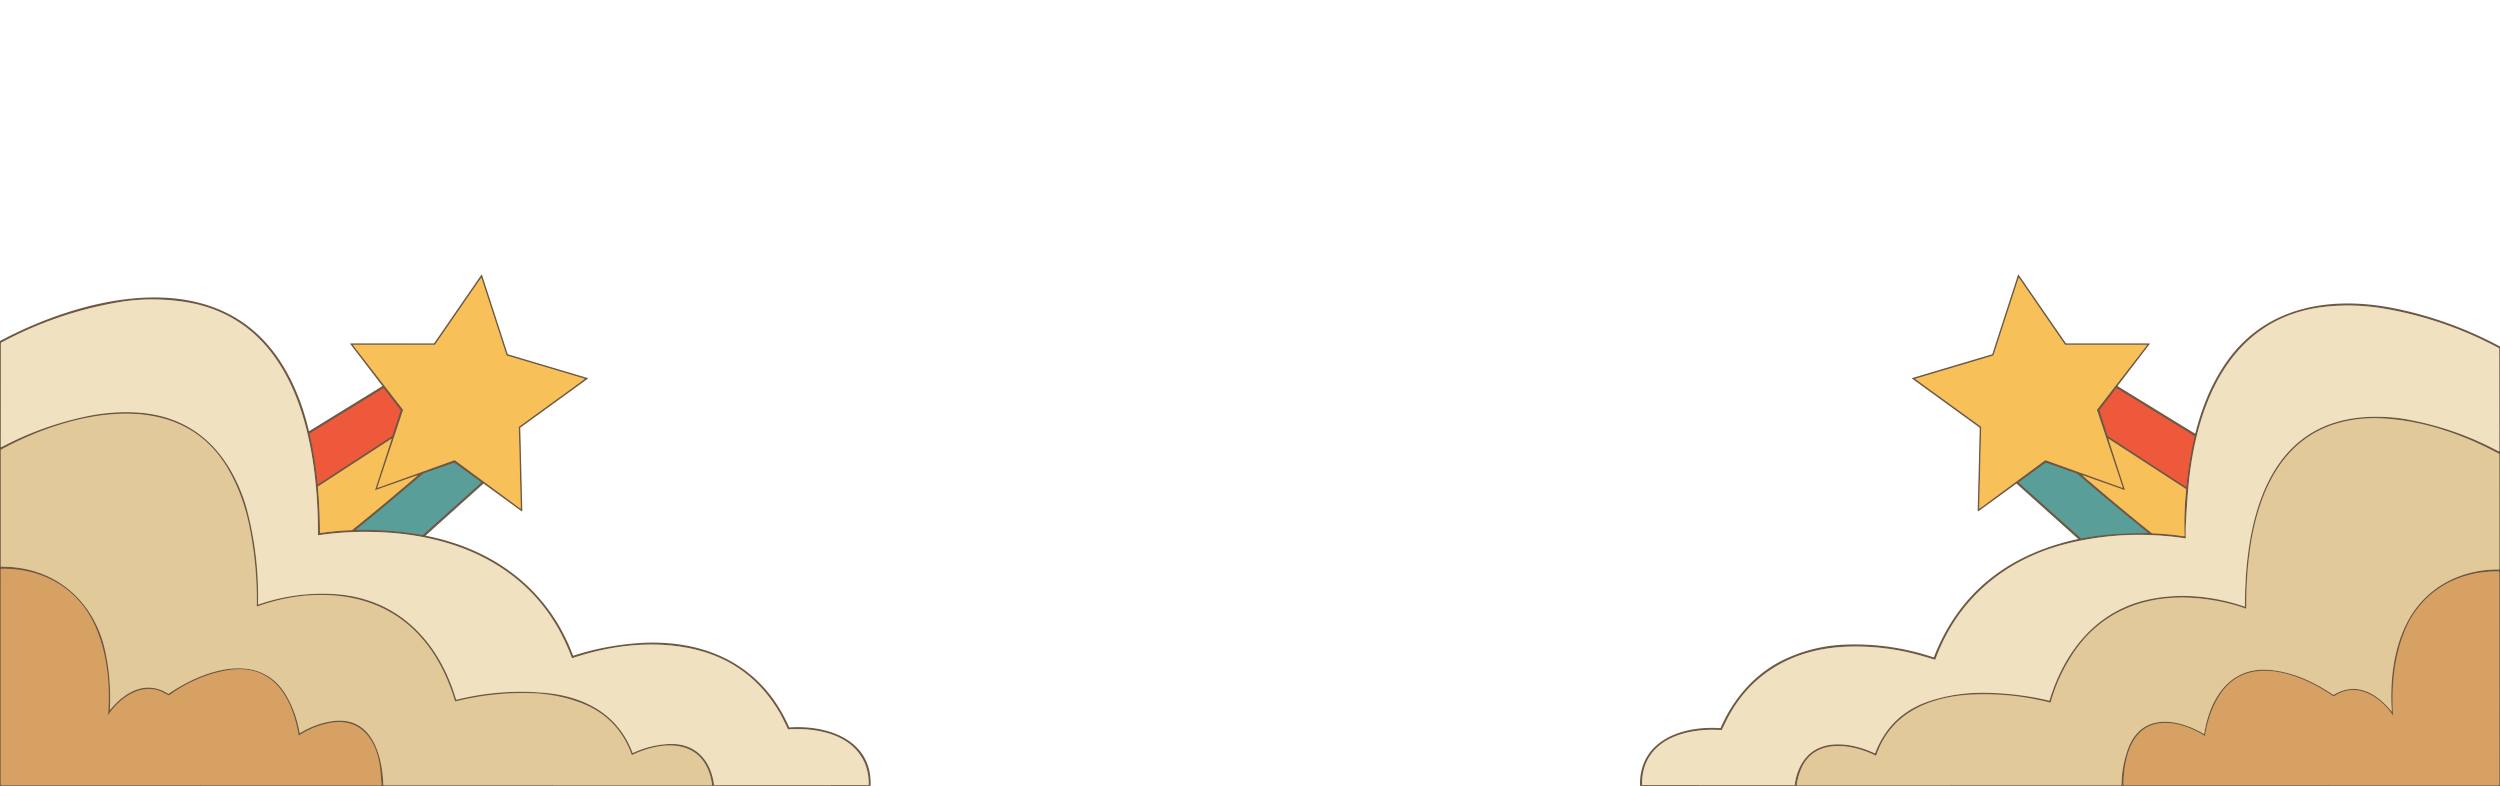 <?xml version="1.0" encoding="UTF-8" standalone="no"?>
<!DOCTYPE svg PUBLIC "-//W3C//DTD SVG 1.1//EN" "http://www.w3.org/Graphics/SVG/1.1/DTD/svg11.dtd">
<svg xmlns="http://www.w3.org/2000/svg" version="1.1" viewBox="0.00 0.00 2580.00 811.00">
<g stroke-width="2.00" fill="none" stroke-linecap="butt">
<path stroke="#b38c4f" vector-effect="non-scaling-stroke" d="
  M 535.37 440.69
  A 0.38 0.38 0.0 0 1 535.53 440.37
  L 603.07 391.40
  A 0.38 0.38 0.0 0 0 602.95 390.73
  L 522.97 366.92
  A 0.38 0.38 0.0 0 1 522.72 366.67
  L 496.94 287.18
  A 0.38 0.38 0.0 0 0 496.26 287.08
  L 449.01 355.69
  A 0.38 0.38 0.0 0 1 448.70 355.85
  L 364.77 355.81
  A 0.38 0.38 0.0 0 0 364.47 356.42
  L 415.90 422.77
  A 0.38 0.38 0.0 0 1 415.96 423.12
  L 389.50 502.85
  A 0.38 0.38 0.0 0 0 389.99 503.33
  L 469.04 474.88
  A 0.38 0.38 0.0 0 1 469.39 474.93
  L 536.84 524.73
  A 0.38 0.38 0.0 0 0 537.44 524.41
  L 535.37 440.69"
/>
<path stroke="#af9d83" vector-effect="non-scaling-stroke" d="
  M 328.12 551.84
  C 328.31 455.34 305.35 326.70 186.83 311.03
  Q 153.51 306.63 122.48 311.92
  Q 58.48 322.84 1.49 353.51
  A 1.14 1.13 76.0 0 0 0.90 354.51
  L 0.86 460.77
  A 0.60 0.59 -14.2 0 0 1.74 461.29
  Q 42.34 439.77 87.51 430.03
  Q 116.66 423.74 143.75 425.82
  C 189.12 429.29 222.14 453.27 242.21 493.07
  Q 250.87 510.26 255.08 526.49
  Q 267.44 574.11 266.33 623.30
  A 0.44 0.44 0.0 0 0 266.91 623.72
  Q 304.48 610.81 344.06 612.99
  C 409.55 616.59 452.61 660.84 470.64 721.65
  Q 470.79 722.13 471.28 722.01
  Q 516.14 710.88 562.22 714.99
  C 602.78 718.60 637.78 736.77 652.74 776.69
  Q 652.92 777.17 653.38 776.95
  Q 671.02 768.67 690.49 767.79
  C 717.59 766.56 733.57 784.48 736.88 809.68
  A 0.69 0.68 -3.8 0 0 737.56 810.27
  L 895.95 810.21
  A 0.53 0.53 0.0 0 0 896.48 809.69
  Q 896.75 788.13 883.12 773.35
  C 866.54 755.37 836.73 751.10 813.72 752.72
  Q 813.19 752.76 812.97 752.28
  Q 807.47 740.45 804.45 735.30
  Q 772.39 680.62 709.72 668.63
  C 670.50 661.13 628.24 666.47 590.73 679.25
  A 0.52 0.51 69.8 0 1 590.08 678.94
  Q 563.75 607.69 497.03 574.29
  C 466.80 559.16 431.88 551.48 397.75 549.52
  Q 361.77 547.45 328.72 552.36
  Q 328.12 552.45 328.12 551.84"
/>
<path stroke="#ae5840" vector-effect="non-scaling-stroke" d="
  M 395.41 400.78
  L 319.82 447.19
  Q 319.48 447.40 319.56 447.79
  Q 325.32 473.31 327.74 499.35
  Q 327.81 500.05 328.40 499.66
  L 404.30 450.20
  Q 404.81 449.87 405.00 449.28
  L 413.27 424.00
  A 1.16 1.15 -54.6 0 0 413.09 422.92
  L 396.18 400.92
  Q 395.86 400.50 395.41 400.78"
/>
<path stroke="#a89170" vector-effect="non-scaling-stroke" d="
  M 264.94 625.41
  Q 265.64 583.73 257.34 543.08
  C 253.05 522.09 245.91 501.99 235.15 483.62
  C 184.54 397.17 71.22 425.75 1.55 463.81
  A 1.37 1.37 0.0 0 0 0.84 465.01
  L 0.84 584.05
  A 0.79 0.78 0.0 0 0 1.63 584.83
  C 55.57 584.45 96.47 618.86 108.31 670.51
  Q 114.99 699.61 113.43 731.84
  A 0.35 0.35 0.0 0 0 114.05 732.08
  C 128.98 713.90 150.85 701.51 173.35 715.79
  Q 173.79 716.07 174.22 715.77
  C 209.74 691.43 269.90 669.83 297.04 720.50
  Q 306.11 737.44 309.13 756.02
  A 0.44 0.44 0.0 0 0 309.79 756.33
  Q 326.06 746.66 342.73 744.24
  C 383.32 738.34 394.43 778.28 395.61 809.49
  A 0.88 0.87 -1.0 0 0 396.49 810.33
  L 734.38 810.39
  A 0.60 0.48 85.0 0 0 734.84 809.71
  C 728.07 762.96 686.32 762.91 652.49 779.10
  A 0.47 0.47 0.0 0 1 651.85 778.83
  Q 637.55 739.11 597.65 724.70
  Q 573.18 715.87 546.49 715.32
  Q 507.40 714.51 470.19 723.88
  Q 469.68 724.01 469.53 723.50
  C 450.40 659.44 407.10 616.65 337.61 614.15
  Q 301.86 612.87 265.57 625.86
  Q 264.93 626.09 264.94 625.41"
/>
<path stroke="#b38c4f" vector-effect="non-scaling-stroke" d="
  M 387.12 505.29
  L 404.02 453.38
  A 0.28 0.28 0.0 0 0 403.60 453.06
  L 328.46 501.92
  Q 328.02 502.21 328.07 502.73
  Q 330.07 526.10 330.23 549.56
  Q 330.23 550.14 330.80 550.05
  Q 346.56 547.72 362.48 547.10
  A 2.26 2.23 -65.4 0 0 363.80 546.60
  Q 397.69 519.30 430.63 490.85
  A 0.15 0.15 0.0 0 0 430.49 490.60
  L 387.56 505.73
  A 0.35 0.35 0.0 0 1 387.12 505.29"
/>
<path stroke="#647b6f" vector-effect="non-scaling-stroke" d="
  M 439.17 487.86
  C 437.94 488.29 436.75 488.74 435.72 489.63
  Q 402.04 518.58 367.62 546.49
  A 0.19 0.18 25.2 0 0 367.74 546.82
  Q 401.95 546.13 435.64 551.99
  A 1.37 1.36 28.8 0 0 436.78 551.66
  L 496.23 498.36
  A 0.59 0.59 0.0 0 0 496.18 497.44
  L 469.30 477.89
  A 1.20 1.19 52.9 0 0 468.18 477.73
  Q 453.87 482.74 439.17 487.86"
/>
<path stroke="#a27d54" vector-effect="non-scaling-stroke" d="
  M 111.50 737.55
  C 113.81 706.42 110.79 673.57 97.62 644.88
  C 79.94 606.41 43.07 586.22 1.45 587.05
  A 0.68 0.67 89.6 0 0 0.79 587.73
  L 0.76 809.30
  A 1.05 1.04 0.3 0 0 1.80 810.34
  L 392.90 810.38
  A 0.76 0.75 -2.1 0 0 393.66 809.57
  Q 393.12 801.81 392.35 793.99
  C 389.58 765.70 373.48 740.13 340.95 746.06
  Q 323.53 749.24 308.70 758.97
  A 0.41 0.40 69.0 0 1 308.08 758.69
  C 305.67 743.66 300.49 726.93 291.96 714.61
  Q 271.19 684.59 231.72 692.26
  Q 201.50 698.14 174.55 717.56
  A 0.79 0.79 0.0 0 1 173.72 717.61
  Q 171.53 716.39 169.37 715.18
  C 147.75 703.03 123.66 719.61 111.93 737.69
  A 0.23 0.23 0.0 0 1 111.50 737.55"
/>
<path stroke="#b38c4f" vector-effect="non-scaling-stroke" d="
  M 2083.68 286.97
  A 0.32 0.32 0.0 0 0 2083.11 287.06
  L 2057.27 366.71
  A 0.32 0.32 0.0 0 1 2057.06 366.92
  L 1976.95 390.76
  A 0.32 0.32 0.0 0 0 1976.86 391.32
  L 2044.47 440.36
  A 0.32 0.32 0.0 0 1 2044.61 440.63
  L 2042.55 524.54
  A 0.32 0.32 0.0 0 0 2043.06 524.80
  L 2110.63 474.91
  A 0.32 0.32 0.0 0 1 2110.93 474.87
  L 2190.15 503.37
  A 0.32 0.32 0.0 0 0 2190.56 502.97
  L 2164.02 423.09
  A 0.32 0.32 0.0 0 1 2164.07 422.80
  L 2215.61 356.34
  A 0.32 0.32 0.0 0 0 2215.36 355.82
  L 2131.28 355.82
  A 0.32 0.32 0.0 0 1 2131.01 355.68
  L 2083.68 286.97"
/>
<path stroke="#af9d83" vector-effect="non-scaling-stroke" d="
  M 2255.25 555.62
  Q 2195.70 546.56 2137.45 560.03
  C 2071.76 575.22 2020.78 616.30 1997.36 680.48
  Q 1997.17 681.02 1996.62 680.84
  Q 1988.71 678.34 1980.74 676.14
  Q 1943.57 665.88 1905.00 667.44
  C 1850.08 669.67 1804.29 695.62 1780.25 746.52
  Q 1779.47 748.18 1777.02 753.04
  A 0.79 0.78 -74.1 0 1 1776.26 753.47
  C 1756.44 752.02 1732.00 755.28 1715.75 766.79
  Q 1694.37 781.92 1694.64 809.77
  Q 1694.65 810.20 1695.08 810.20
  L 1851.21 810.26
  A 1.08 1.07 3.3 0 0 1852.28 809.31
  C 1853.61 798.14 1858.39 786.77 1866.42 779.04
  C 1884.06 762.04 1914.19 767.70 1934.49 777.28
  Q 1935.00 777.52 1935.20 776.99
  Q 1950.77 736.48 1992.33 723.11
  Q 2019.93 714.23 2050.63 714.92
  Q 2084.21 715.67 2114.52 722.97
  Q 2114.98 723.08 2115.12 722.63
  C 2130.65 671.43 2164.18 629.68 2218.53 618.39
  C 2251.01 611.64 2284.84 615.24 2316.12 625.85
  Q 2316.72 626.05 2316.72 625.42
  C 2316.77 538.30 2338.80 431.98 2448.72 430.08
  Q 2467.41 429.76 2484.23 432.81
  Q 2533.95 441.86 2578.24 465.60
  A 0.70 0.70 0.0 0 0 2579.27 464.99
  L 2579.17 360.06
  Q 2579.17 359.47 2578.65 359.18
  Q 2523.44 329.56 2461.70 318.71
  Q 2431.99 313.49 2402.03 316.33
  C 2300.36 325.97 2265.30 418.82 2258.11 506.51
  Q 2256.67 523.98 2255.83 541.51
  Q 2255.50 548.31 2255.79 555.14
  Q 2255.82 555.71 2255.25 555.62"
/>
<path stroke="#ae5840" vector-effect="non-scaling-stroke" d="
  M 2256.36 502.16
  C 2258.13 484.94 2260.75 467.64 2264.74 450.76
  A 0.98 0.97 22.5 0 0 2264.30 449.71
  L 2184.49 400.71
  Q 2184.13 400.50 2183.87 400.83
  L 2166.96 422.96
  Q 2166.61 423.42 2166.79 423.97
  L 2175.04 449.40
  A 1.50 1.49 8.0 0 0 2175.64 450.19
  L 2255.84 502.40
  A 0.34 0.33 19.9 0 0 2256.36 502.16"
/>
<path stroke="#a89170" vector-effect="non-scaling-stroke" d="
  M 2317.79 628.17
  Q 2294.57 619.81 2267.99 617.42
  C 2216.32 612.78 2169.42 629.62 2139.89 673.64
  Q 2124.11 697.17 2116.35 724.66
  A 0.58 0.58 0.0 0 1 2115.65 725.07
  Q 2076.77 715.14 2036.51 716.75
  C 1993.02 718.50 1951.33 734.86 1936.35 779.47
  Q 1936.16 780.02 1935.63 779.76
  C 1913.27 768.71 1878.93 762.36 1862.71 786.24
  C 1858.24 792.83 1855.58 801.48 1854.21 809.52
  A 0.74 0.74 0.0 0 0 1854.94 810.38
  L 2188.22 810.34
  A 1.16 1.16 0.0 0 0 2189.38 809.20
  Q 2189.69 791.32 2195.62 774.13
  C 2208.94 735.55 2246.15 740.77 2274.23 757.28
  Q 2274.67 757.54 2274.75 757.04
  C 2280.28 722.26 2299.84 688.76 2340.27 691.22
  C 2364.47 692.70 2387.90 703.48 2407.73 716.90
  Q 2408.16 717.19 2408.60 716.92
  C 2431.61 702.90 2453.04 715.53 2467.83 733.89
  Q 2468.28 734.45 2468.24 733.73
  C 2466.20 702.16 2470.21 667.25 2485.81 639.30
  C 2504.75 605.35 2540.16 587.42 2578.59 587.67
  A 0.68 0.67 -0.0 0 0 2579.27 587.00
  L 2579.22 469.10
  Q 2579.22 468.50 2578.69 468.21
  C 2541.54 448.07 2499.23 433.55 2456.76 431.75
  Q 2437.18 430.92 2419.00 435.08
  C 2332.52 454.87 2317.74 555.36 2318.22 627.86
  Q 2318.23 628.33 2317.79 628.17"
/>
<path stroke="#b38c4f" vector-effect="non-scaling-stroke" d="
  M 2192.89 505.30
  A 0.35 0.35 0.0 0 1 2192.44 505.73
  L 2149.51 490.60
  A 0.15 0.15 0.0 0 0 2149.36 490.86
  Q 2184.00 520.71 2219.62 549.37
  Q 2220.83 550.34 2221.49 550.37
  Q 2237.83 550.99 2253.74 553.40
  A 0.65 0.64 -86.7 0 0 2254.47 552.74
  Q 2253.64 529.00 2256.14 505.36
  A 0.76 0.75 19.8 0 0 2255.81 504.67
  L 2176.26 452.98
  A 0.22 0.22 0.0 0 0 2175.93 453.24
  L 2192.89 505.30"
/>
<path stroke="#647b6f" vector-effect="non-scaling-stroke" d="
  M 2215.98 549.40
  C 2191.82 529.69 2167.87 509.96 2144.27 489.59
  A 6.34 6.29 74.8 0 0 2142.28 488.44
  L 2111.73 477.69
  A 1.04 1.03 -53.2 0 0 2110.78 477.83
  L 2083.80 497.45
  Q 2083.19 497.89 2083.75 498.39
  L 2147.26 555.24
  Q 2147.74 555.66 2148.36 555.54
  C 2172.20 551.02 2193.15 550.24 2215.74 550.09
  A 0.39 0.39 0.0 0 0 2215.98 549.40"
/>
<path stroke="#a27d54" vector-effect="non-scaling-stroke" d="
  M 2275.17 759.44
  C 2257.97 748.31 2230.69 739.61 2212.47 752.57
  C 2195.68 764.52 2191.71 790.73 2191.39 809.40
  Q 2191.38 810.35 2192.32 810.35
  L 2578.33 810.37
  A 0.95 0.94 -90.0 0 0 2579.27 809.42
  L 2579.23 590.54
  A 0.81 0.81 0.0 0 0 2578.44 589.73
  C 2535.10 589.04 2497.11 611.59 2481.08 652.53
  C 2470.65 679.15 2468.21 706.86 2469.50 735.25
  Q 2469.56 736.69 2469.81 738.19
  Q 2469.95 739.05 2469.47 738.32
  C 2458.06 721.10 2435.67 705.11 2414.34 715.35
  Q 2412.67 716.15 2408.69 718.51
  Q 2408.24 718.78 2407.80 718.48
  C 2380.04 699.04 2331.19 678.20 2301.00 705.19
  C 2286.58 718.09 2278.49 740.28 2275.58 759.26
  Q 2275.52 759.67 2275.17 759.44"
/>
</g>
<path fill="#6d5845" d="
  M 898.44 811.00
  L 0.00 811.00
  L 0.00 351.88
  C 77.57 310.48 201.08 276.19 272.18 351.31
  C 295.89 376.37 310.88 410.75 318.67 444.36
  A 0.52 0.52 0.0 0 0 319.45 444.69
  L 394.27 398.71
  A 0.51 0.50 55.4 0 0 394.40 397.98
  L 361.49 354.99
  Q 361.08 354.46 361.75 354.46
  L 447.29 354.46
  Q 447.89 354.46 448.23 353.96
  L 496.69 283.68
  Q 497.18 282.96 497.45 283.79
  L 523.72 364.81
  Q 523.98 365.59 524.76 365.82
  L 606.47 390.13
  A 0.40 0.40 0.0 0 1 606.59 390.84
  L 537.35 441.04
  A 1.06 1.04 -19.0 0 0 536.91 441.93
  L 539.02 526.75
  Q 539.05 528.17 537.90 527.33
  L 499.44 499.32
  Q 499.01 499.00 498.61 499.36
  L 439.69 552.27
  Q 439.08 552.81 439.88 552.97
  C 509.89 566.82 565.80 608.27 591.26 676.26
  A 0.54 0.54 0.0 0 0 591.93 676.58
  Q 619.38 667.62 650.48 664.41
  C 721.57 657.07 784.27 682.28 814.27 750.26
  A 0.74 0.73 75.9 0 0 815.00 750.70
  C 853.70 748.08 900.21 763.30 898.44 811.00
  Z
  M 535.37 440.69
  A 0.38 0.38 0.0 0 1 535.53 440.37
  L 603.07 391.40
  A 0.38 0.38 0.0 0 0 602.95 390.73
  L 522.97 366.92
  A 0.38 0.38 0.0 0 1 522.72 366.67
  L 496.94 287.18
  A 0.38 0.38 0.0 0 0 496.26 287.08
  L 449.01 355.69
  A 0.38 0.38 0.0 0 1 448.70 355.85
  L 364.77 355.81
  A 0.38 0.38 0.0 0 0 364.47 356.42
  L 415.90 422.77
  A 0.38 0.38 0.0 0 1 415.96 423.12
  L 389.50 502.85
  A 0.38 0.38 0.0 0 0 389.99 503.33
  L 469.04 474.88
  A 0.38 0.38 0.0 0 1 469.39 474.93
  L 536.84 524.73
  A 0.38 0.38 0.0 0 0 537.44 524.41
  L 535.37 440.69
  Z
  M 328.12 551.84
  C 328.31 455.34 305.35 326.70 186.83 311.03
  Q 153.51 306.63 122.48 311.92
  Q 58.48 322.84 1.49 353.51
  A 1.14 1.13 76.0 0 0 0.90 354.51
  L 0.86 460.77
  A 0.60 0.59 -14.2 0 0 1.74 461.29
  Q 42.34 439.77 87.51 430.03
  Q 116.66 423.74 143.75 425.82
  C 189.12 429.29 222.14 453.27 242.21 493.07
  Q 250.87 510.26 255.08 526.49
  Q 267.44 574.11 266.33 623.30
  A 0.44 0.44 0.0 0 0 266.91 623.72
  Q 304.48 610.81 344.06 612.99
  C 409.55 616.59 452.61 660.84 470.64 721.65
  Q 470.79 722.13 471.28 722.01
  Q 516.14 710.88 562.22 714.99
  C 602.78 718.60 637.78 736.77 652.74 776.69
  Q 652.92 777.17 653.38 776.95
  Q 671.02 768.67 690.49 767.79
  C 717.59 766.56 733.57 784.48 736.88 809.68
  A 0.69 0.68 -3.8 0 0 737.56 810.27
  L 895.95 810.21
  A 0.53 0.53 0.0 0 0 896.48 809.69
  Q 896.75 788.13 883.12 773.35
  C 866.54 755.37 836.73 751.10 813.72 752.72
  Q 813.19 752.76 812.97 752.28
  Q 807.47 740.45 804.45 735.30
  Q 772.39 680.62 709.72 668.63
  C 670.50 661.13 628.24 666.47 590.73 679.25
  A 0.52 0.51 69.8 0 1 590.08 678.94
  Q 563.75 607.69 497.03 574.29
  C 466.80 559.16 431.88 551.48 397.75 549.52
  Q 361.77 547.45 328.72 552.36
  Q 328.12 552.45 328.12 551.84
  Z
  M 395.41 400.78
  L 319.82 447.19
  Q 319.48 447.40 319.56 447.79
  Q 325.32 473.31 327.74 499.35
  Q 327.81 500.05 328.40 499.66
  L 404.30 450.20
  Q 404.81 449.87 405.00 449.28
  L 413.27 424.00
  A 1.16 1.15 -54.6 0 0 413.09 422.92
  L 396.18 400.92
  Q 395.86 400.50 395.41 400.78
  Z
  M 264.94 625.41
  Q 265.64 583.73 257.34 543.08
  C 253.05 522.09 245.91 501.99 235.15 483.62
  C 184.54 397.17 71.22 425.75 1.55 463.81
  A 1.37 1.37 0.0 0 0 0.84 465.01
  L 0.84 584.05
  A 0.79 0.78 0.0 0 0 1.63 584.83
  C 55.57 584.45 96.47 618.86 108.31 670.51
  Q 114.99 699.61 113.43 731.84
  A 0.35 0.35 0.0 0 0 114.05 732.08
  C 128.98 713.90 150.85 701.51 173.35 715.79
  Q 173.79 716.07 174.22 715.77
  C 209.74 691.43 269.90 669.83 297.04 720.50
  Q 306.11 737.44 309.13 756.02
  A 0.44 0.44 0.0 0 0 309.79 756.33
  Q 326.06 746.66 342.73 744.24
  C 383.32 738.34 394.43 778.28 395.61 809.49
  A 0.88 0.87 -1.0 0 0 396.49 810.33
  L 734.38 810.39
  A 0.60 0.48 85.0 0 0 734.84 809.71
  C 728.07 762.96 686.32 762.91 652.49 779.10
  A 0.47 0.47 0.0 0 1 651.85 778.83
  Q 637.55 739.11 597.65 724.70
  Q 573.18 715.87 546.49 715.32
  Q 507.40 714.51 470.19 723.88
  Q 469.68 724.01 469.53 723.50
  C 450.40 659.44 407.10 616.65 337.61 614.15
  Q 301.86 612.87 265.57 625.86
  Q 264.93 626.09 264.94 625.41
  Z
  M 387.12 505.29
  L 404.02 453.38
  A 0.28 0.28 0.0 0 0 403.60 453.06
  L 328.46 501.92
  Q 328.02 502.21 328.07 502.73
  Q 330.07 526.10 330.23 549.56
  Q 330.23 550.14 330.80 550.05
  Q 346.56 547.72 362.48 547.10
  A 2.26 2.23 -65.4 0 0 363.80 546.60
  Q 397.69 519.30 430.63 490.85
  A 0.15 0.15 0.0 0 0 430.49 490.60
  L 387.56 505.73
  A 0.35 0.35 0.0 0 1 387.12 505.29
  Z
  M 439.17 487.86
  C 437.94 488.29 436.75 488.74 435.72 489.63
  Q 402.04 518.58 367.62 546.49
  A 0.19 0.18 25.2 0 0 367.74 546.82
  Q 401.95 546.13 435.64 551.99
  A 1.37 1.36 28.8 0 0 436.78 551.66
  L 496.23 498.36
  A 0.59 0.59 0.0 0 0 496.18 497.44
  L 469.30 477.89
  A 1.20 1.19 52.9 0 0 468.18 477.73
  Q 453.87 482.74 439.17 487.86
  Z
  M 111.50 737.55
  C 113.81 706.42 110.79 673.57 97.62 644.88
  C 79.94 606.41 43.07 586.22 1.45 587.05
  A 0.68 0.67 89.6 0 0 0.79 587.73
  L 0.76 809.30
  A 1.05 1.04 0.3 0 0 1.80 810.34
  L 392.90 810.38
  A 0.76 0.75 -2.1 0 0 393.66 809.57
  Q 393.12 801.81 392.35 793.99
  C 389.58 765.70 373.48 740.13 340.95 746.06
  Q 323.53 749.24 308.70 758.97
  A 0.41 0.40 69.0 0 1 308.08 758.69
  C 305.67 743.66 300.49 726.93 291.96 714.61
  Q 271.19 684.59 231.72 692.26
  Q 201.50 698.14 174.55 717.56
  A 0.79 0.79 0.0 0 1 173.72 717.61
  Q 171.53 716.39 169.37 715.18
  C 147.75 703.03 123.66 719.61 111.93 737.69
  A 0.23 0.23 0.0 0 1 111.50 737.55
  Z"
/>
<path fill="#6d5845" d="
  M 2580.00 357.61
  L 2580.00 811.00
  L 1692.49 811.00
  C 1691.28 763.88 1736.50 748.78 1775.05 751.45
  Q 1775.56 751.48 1775.77 751.01
  C 1788.95 720.90 1810.85 695.32 1840.72 680.92
  Q 1870.80 666.41 1904.76 665.22
  Q 1951.17 663.60 1995.17 678.30
  Q 1995.67 678.47 1995.86 677.98
  C 2022.59 609.66 2074.47 571.61 2144.33 556.30
  Q 2144.75 556.21 2144.43 555.92
  L 2081.30 499.31
  Q 2080.97 499.01 2080.62 499.28
  L 2042.10 527.33
  Q 2040.94 528.17 2040.98 526.75
  L 2043.10 441.95
  Q 2043.11 441.38 2042.65 441.05
  L 1973.58 390.97
  A 0.51 0.51 0.0 0 1 1973.73 390.07
  L 2055.47 365.74
  Q 2056.03 365.58 2056.21 365.02
  L 2082.62 283.58
  Q 2082.82 282.96 2083.19 283.50
  L 2131.64 353.77
  Q 2132.11 354.46 2132.94 354.46
  L 2218.24 354.46
  Q 2218.92 354.46 2218.51 354.99
  L 2185.70 397.84
  Q 2185.24 398.45 2185.89 398.84
  L 2264.90 447.32
  Q 2265.47 447.67 2265.64 447.02
  C 2272.50 420.10 2282.43 395.09 2298.66 372.37
  C 2340.24 314.21 2408.88 304.95 2474.57 318.93
  Q 2530.06 330.74 2580.00 357.61
  Z
  M 2083.68 286.97
  A 0.32 0.32 0.0 0 0 2083.11 287.06
  L 2057.27 366.71
  A 0.32 0.32 0.0 0 1 2057.06 366.92
  L 1976.95 390.76
  A 0.32 0.32 0.0 0 0 1976.86 391.32
  L 2044.47 440.36
  A 0.32 0.32 0.0 0 1 2044.61 440.63
  L 2042.55 524.54
  A 0.32 0.32 0.0 0 0 2043.06 524.80
  L 2110.63 474.91
  A 0.32 0.32 0.0 0 1 2110.93 474.87
  L 2190.15 503.37
  A 0.32 0.32 0.0 0 0 2190.56 502.97
  L 2164.02 423.09
  A 0.32 0.32 0.0 0 1 2164.07 422.80
  L 2215.61 356.34
  A 0.32 0.32 0.0 0 0 2215.36 355.82
  L 2131.28 355.82
  A 0.32 0.32 0.0 0 1 2131.01 355.68
  L 2083.68 286.97
  Z
  M 2255.25 555.62
  Q 2195.70 546.56 2137.45 560.03
  C 2071.76 575.22 2020.78 616.30 1997.36 680.48
  Q 1997.17 681.02 1996.62 680.84
  Q 1988.71 678.34 1980.74 676.14
  Q 1943.57 665.88 1905.00 667.44
  C 1850.08 669.67 1804.29 695.62 1780.25 746.52
  Q 1779.47 748.18 1777.02 753.04
  A 0.79 0.78 -74.1 0 1 1776.26 753.47
  C 1756.44 752.02 1732.00 755.28 1715.75 766.79
  Q 1694.37 781.92 1694.64 809.77
  Q 1694.65 810.20 1695.08 810.20
  L 1851.21 810.26
  A 1.08 1.07 3.3 0 0 1852.28 809.31
  C 1853.61 798.14 1858.39 786.77 1866.42 779.04
  C 1884.06 762.04 1914.19 767.70 1934.49 777.28
  Q 1935.00 777.52 1935.20 776.99
  Q 1950.77 736.48 1992.33 723.11
  Q 2019.93 714.23 2050.63 714.92
  Q 2084.21 715.67 2114.52 722.97
  Q 2114.98 723.08 2115.12 722.63
  C 2130.65 671.43 2164.18 629.68 2218.53 618.39
  C 2251.01 611.64 2284.84 615.24 2316.12 625.85
  Q 2316.72 626.05 2316.72 625.42
  C 2316.77 538.30 2338.80 431.98 2448.72 430.08
  Q 2467.41 429.76 2484.23 432.81
  Q 2533.95 441.86 2578.24 465.60
  A 0.70 0.70 0.0 0 0 2579.27 464.99
  L 2579.17 360.06
  Q 2579.17 359.47 2578.65 359.18
  Q 2523.44 329.56 2461.70 318.71
  Q 2431.99 313.49 2402.03 316.33
  C 2300.36 325.97 2265.30 418.82 2258.11 506.51
  Q 2256.67 523.98 2255.83 541.51
  Q 2255.50 548.31 2255.79 555.14
  Q 2255.82 555.71 2255.25 555.62
  Z
  M 2256.36 502.16
  C 2258.13 484.94 2260.75 467.64 2264.74 450.76
  A 0.98 0.97 22.5 0 0 2264.30 449.71
  L 2184.49 400.71
  Q 2184.13 400.50 2183.87 400.83
  L 2166.96 422.96
  Q 2166.61 423.42 2166.79 423.97
  L 2175.04 449.40
  A 1.50 1.49 8.0 0 0 2175.64 450.19
  L 2255.84 502.40
  A 0.34 0.33 19.9 0 0 2256.36 502.16
  Z
  M 2317.79 628.17
  Q 2294.57 619.81 2267.99 617.42
  C 2216.32 612.78 2169.42 629.62 2139.89 673.64
  Q 2124.11 697.17 2116.35 724.66
  A 0.58 0.58 0.0 0 1 2115.65 725.07
  Q 2076.77 715.14 2036.51 716.75
  C 1993.02 718.50 1951.33 734.86 1936.35 779.47
  Q 1936.16 780.02 1935.63 779.76
  C 1913.27 768.71 1878.93 762.36 1862.71 786.24
  C 1858.24 792.83 1855.58 801.48 1854.21 809.52
  A 0.74 0.74 0.0 0 0 1854.94 810.38
  L 2188.22 810.34
  A 1.16 1.16 0.0 0 0 2189.38 809.20
  Q 2189.69 791.32 2195.62 774.13
  C 2208.94 735.55 2246.15 740.77 2274.23 757.28
  Q 2274.67 757.54 2274.75 757.04
  C 2280.28 722.26 2299.84 688.76 2340.27 691.22
  C 2364.47 692.70 2387.90 703.48 2407.73 716.90
  Q 2408.16 717.19 2408.60 716.92
  C 2431.61 702.90 2453.04 715.53 2467.83 733.89
  Q 2468.28 734.45 2468.24 733.73
  C 2466.20 702.16 2470.21 667.25 2485.81 639.30
  C 2504.75 605.35 2540.16 587.42 2578.59 587.67
  A 0.68 0.67 -0.0 0 0 2579.27 587.00
  L 2579.22 469.10
  Q 2579.22 468.50 2578.69 468.21
  C 2541.54 448.07 2499.23 433.55 2456.76 431.75
  Q 2437.18 430.92 2419.00 435.08
  C 2332.52 454.87 2317.74 555.36 2318.22 627.86
  Q 2318.23 628.33 2317.79 628.17
  Z
  M 2192.89 505.30
  A 0.35 0.35 0.0 0 1 2192.44 505.73
  L 2149.51 490.60
  A 0.15 0.15 0.0 0 0 2149.36 490.86
  Q 2184.00 520.71 2219.62 549.37
  Q 2220.83 550.34 2221.49 550.37
  Q 2237.83 550.99 2253.74 553.40
  A 0.65 0.64 -86.7 0 0 2254.47 552.74
  Q 2253.64 529.00 2256.14 505.36
  A 0.76 0.75 19.8 0 0 2255.81 504.67
  L 2176.26 452.98
  A 0.22 0.22 0.0 0 0 2175.93 453.24
  L 2192.89 505.30
  Z
  M 2215.98 549.40
  C 2191.82 529.69 2167.87 509.96 2144.27 489.59
  A 6.34 6.29 74.8 0 0 2142.28 488.44
  L 2111.73 477.69
  A 1.04 1.03 -53.2 0 0 2110.78 477.83
  L 2083.80 497.45
  Q 2083.19 497.89 2083.75 498.39
  L 2147.26 555.24
  Q 2147.74 555.66 2148.36 555.54
  C 2172.20 551.02 2193.15 550.24 2215.74 550.09
  A 0.39 0.39 0.0 0 0 2215.98 549.40
  Z
  M 2275.17 759.44
  C 2257.97 748.31 2230.69 739.61 2212.47 752.57
  C 2195.68 764.52 2191.71 790.73 2191.39 809.40
  Q 2191.38 810.35 2192.32 810.35
  L 2578.33 810.37
  A 0.95 0.94 -90.0 0 0 2579.27 809.42
  L 2579.23 590.54
  A 0.81 0.81 0.0 0 0 2578.44 589.73
  C 2535.10 589.04 2497.11 611.59 2481.08 652.53
  C 2470.65 679.15 2468.21 706.86 2469.50 735.25
  Q 2469.56 736.69 2469.81 738.19
  Q 2469.95 739.05 2469.47 738.32
  C 2458.06 721.10 2435.67 705.11 2414.34 715.35
  Q 2412.67 716.15 2408.69 718.51
  Q 2408.24 718.78 2407.80 718.48
  C 2380.04 699.04 2331.19 678.20 2301.00 705.19
  C 2286.58 718.09 2278.49 740.28 2275.58 759.26
  Q 2275.52 759.67 2275.17 759.44
  Z"
/>
<path fill="#f8c059" d="
  M 2083.68 286.97
  L 2131.01 355.68
  A 0.32 0.32 0.0 0 0 2131.28 355.82
  L 2215.36 355.82
  A 0.32 0.32 0.0 0 1 2215.61 356.34
  L 2164.07 422.80
  A 0.32 0.32 0.0 0 0 2164.02 423.09
  L 2190.56 502.97
  A 0.32 0.32 0.0 0 1 2190.15 503.37
  L 2110.93 474.87
  A 0.32 0.32 0.0 0 0 2110.63 474.91
  L 2043.06 524.80
  A 0.32 0.32 0.0 0 1 2042.55 524.54
  L 2044.61 440.63
  A 0.32 0.32 0.0 0 0 2044.47 440.36
  L 1976.86 391.32
  A 0.32 0.32 0.0 0 1 1976.95 390.76
  L 2057.06 366.92
  A 0.32 0.32 0.0 0 0 2057.27 366.71
  L 2083.11 287.06
  A 0.32 0.32 0.0 0 1 2083.68 286.97
  Z"
/>
<path fill="#f8c059" d="
  M 535.37 440.69
  L 537.44 524.41
  A 0.38 0.38 0.0 0 1 536.84 524.73
  L 469.39 474.93
  A 0.38 0.38 0.0 0 0 469.04 474.88
  L 389.99 503.33
  A 0.38 0.38 0.0 0 1 389.50 502.85
  L 415.96 423.12
  A 0.38 0.38 0.0 0 0 415.90 422.77
  L 364.47 356.42
  A 0.38 0.38 0.0 0 1 364.77 355.81
  L 448.70 355.85
  A 0.38 0.38 0.0 0 0 449.01 355.69
  L 496.26 287.08
  A 0.38 0.38 0.0 0 1 496.94 287.18
  L 522.72 366.67
  A 0.38 0.38 0.0 0 0 522.97 366.92
  L 602.95 390.73
  A 0.38 0.38 0.0 0 1 603.07 391.40
  L 535.53 440.37
  A 0.38 0.38 0.0 0 0 535.37 440.69
  Z"
/>
<path fill="#f0e1c1" d="
  M 328.72 552.36
  Q 361.77 547.45 397.75 549.52
  C 431.88 551.48 466.80 559.16 497.03 574.29
  Q 563.75 607.69 590.08 678.94
  A 0.52 0.51 69.8 0 0 590.73 679.25
  C 628.24 666.47 670.50 661.13 709.72 668.63
  Q 772.39 680.62 804.45 735.30
  Q 807.47 740.45 812.97 752.28
  Q 813.19 752.76 813.72 752.72
  C 836.73 751.10 866.54 755.37 883.12 773.35
  Q 896.75 788.13 896.48 809.69
  A 0.53 0.53 0.0 0 1 895.95 810.21
  L 737.56 810.27
  A 0.69 0.68 -3.8 0 1 736.88 809.68
  C 733.57 784.48 717.59 766.56 690.49 767.79
  Q 671.02 768.67 653.38 776.95
  Q 652.92 777.17 652.74 776.69
  C 637.78 736.77 602.78 718.60 562.22 714.99
  Q 516.14 710.88 471.28 722.01
  Q 470.79 722.13 470.64 721.65
  C 452.61 660.84 409.55 616.59 344.06 612.99
  Q 304.48 610.81 266.91 623.72
  A 0.44 0.44 0.0 0 1 266.33 623.30
  Q 267.44 574.11 255.08 526.49
  Q 250.87 510.26 242.21 493.07
  C 222.14 453.27 189.12 429.29 143.75 425.82
  Q 116.66 423.74 87.51 430.03
  Q 42.34 439.77 1.74 461.29
  A 0.60 0.59 -14.2 0 1 0.86 460.77
  L 0.90 354.51
  A 1.14 1.13 76.0 0 1 1.49 353.51
  Q 58.48 322.84 122.48 311.92
  Q 153.51 306.63 186.83 311.03
  C 305.35 326.70 328.31 455.34 328.12 551.84
  Q 328.12 552.45 328.72 552.36
  Z"
/>
<path fill="#f0e1c1" d="
  M 2255.79 555.14
  Q 2255.50 548.31 2255.83 541.51
  Q 2256.67 523.98 2258.11 506.51
  C 2265.30 418.82 2300.36 325.97 2402.03 316.33
  Q 2431.99 313.49 2461.70 318.71
  Q 2523.44 329.56 2578.65 359.18
  Q 2579.17 359.47 2579.17 360.06
  L 2579.27 464.99
  A 0.70 0.70 0.0 0 1 2578.24 465.60
  Q 2533.95 441.86 2484.23 432.81
  Q 2467.41 429.76 2448.72 430.08
  C 2338.80 431.98 2316.77 538.30 2316.72 625.42
  Q 2316.72 626.05 2316.12 625.85
  C 2284.84 615.24 2251.01 611.64 2218.53 618.39
  C 2164.18 629.68 2130.65 671.43 2115.12 722.63
  Q 2114.98 723.08 2114.52 722.97
  Q 2084.21 715.67 2050.63 714.92
  Q 2019.93 714.23 1992.33 723.11
  Q 1950.77 736.48 1935.20 776.99
  Q 1935.00 777.52 1934.49 777.28
  C 1914.19 767.70 1884.06 762.04 1866.42 779.04
  C 1858.39 786.77 1853.61 798.14 1852.28 809.31
  A 1.08 1.07 3.3 0 1 1851.21 810.26
  L 1695.08 810.20
  Q 1694.65 810.20 1694.64 809.77
  Q 1694.37 781.92 1715.75 766.79
  C 1732.00 755.28 1756.44 752.02 1776.26 753.47
  A 0.79 0.78 -74.1 0 0 1777.02 753.04
  Q 1779.47 748.18 1780.25 746.52
  C 1804.29 695.62 1850.08 669.67 1905.00 667.44
  Q 1943.57 665.88 1980.74 676.14
  Q 1988.71 678.34 1996.62 680.84
  Q 1997.17 681.02 1997.36 680.48
  C 2020.78 616.30 2071.76 575.22 2137.45 560.03
  Q 2195.70 546.56 2255.25 555.62
  Q 2255.82 555.71 2255.79 555.14
  Z"
/>
<path fill="#ee583b" d="
  M 319.82 447.19
  L 395.41 400.78
  Q 395.86 400.50 396.18 400.92
  L 413.09 422.92
  A 1.16 1.15 -54.6 0 1 413.27 424.00
  L 405.00 449.28
  Q 404.81 449.87 404.30 450.20
  L 328.40 499.66
  Q 327.81 500.05 327.74 499.35
  Q 325.32 473.31 319.56 447.79
  Q 319.48 447.40 319.82 447.19
  Z"
/>
<path fill="#ee583b" d="
  M 2264.74 450.76
  C 2260.75 467.64 2258.13 484.94 2256.36 502.16
  A 0.34 0.33 19.9 0 1 2255.84 502.40
  L 2175.64 450.19
  A 1.50 1.49 8.0 0 1 2175.04 449.40
  L 2166.79 423.97
  Q 2166.61 423.42 2166.96 422.96
  L 2183.87 400.83
  Q 2184.13 400.50 2184.49 400.71
  L 2264.30 449.71
  A 0.98 0.97 22.5 0 1 2264.74 450.76
  Z"
/>
<path fill="#e2c99a" d="
  M 265.57 625.86
  Q 301.86 612.87 337.61 614.15
  C 407.10 616.65 450.40 659.44 469.53 723.50
  Q 469.68 724.01 470.19 723.88
  Q 507.40 714.51 546.49 715.32
  Q 573.18 715.87 597.65 724.70
  Q 637.55 739.11 651.85 778.83
  A 0.47 0.47 0.0 0 0 652.49 779.10
  C 686.32 762.91 728.07 762.96 734.84 809.71
  A 0.60 0.48 85.0 0 1 734.38 810.39
  L 396.49 810.33
  A 0.88 0.87 -1.0 0 1 395.61 809.49
  C 394.43 778.28 383.32 738.34 342.73 744.24
  Q 326.06 746.66 309.79 756.33
  A 0.44 0.44 0.0 0 1 309.13 756.02
  Q 306.11 737.44 297.04 720.50
  C 269.90 669.83 209.74 691.43 174.22 715.77
  Q 173.79 716.07 173.35 715.79
  C 150.85 701.51 128.98 713.90 114.05 732.08
  A 0.35 0.35 0.0 0 1 113.43 731.84
  Q 114.99 699.61 108.31 670.51
  C 96.47 618.86 55.57 584.45 1.63 584.83
  A 0.79 0.78 0.0 0 1 0.84 584.05
  L 0.84 465.01
  A 1.37 1.37 0.0 0 1 1.55 463.81
  C 71.22 425.75 184.54 397.17 235.15 483.62
  C 245.91 501.99 253.05 522.09 257.34 543.08
  Q 265.64 583.73 264.94 625.41
  Q 264.93 626.09 265.57 625.86
  Z"
/>
<path fill="#e2c99a" d="
  M 2318.22 627.86
  C 2317.74 555.36 2332.52 454.87 2419.00 435.08
  Q 2437.18 430.92 2456.76 431.75
  C 2499.23 433.55 2541.54 448.07 2578.69 468.21
  Q 2579.22 468.50 2579.22 469.10
  L 2579.27 587.00
  A 0.68 0.67 -0.0 0 1 2578.59 587.67
  C 2540.16 587.42 2504.75 605.35 2485.81 639.30
  C 2470.21 667.25 2466.20 702.16 2468.24 733.73
  Q 2468.28 734.45 2467.83 733.89
  C 2453.04 715.53 2431.61 702.90 2408.60 716.92
  Q 2408.16 717.19 2407.73 716.90
  C 2387.90 703.48 2364.47 692.70 2340.27 691.22
  C 2299.84 688.76 2280.28 722.26 2274.75 757.04
  Q 2274.67 757.54 2274.23 757.28
  C 2246.15 740.77 2208.94 735.55 2195.62 774.13
  Q 2189.69 791.32 2189.38 809.20
  A 1.16 1.16 0.0 0 1 2188.22 810.34
  L 1854.94 810.38
  A 0.74 0.74 0.0 0 1 1854.21 809.52
  C 1855.58 801.48 1858.24 792.83 1862.71 786.24
  C 1878.93 762.36 1913.27 768.71 1935.63 779.76
  Q 1936.16 780.02 1936.35 779.47
  C 1951.33 734.86 1993.02 718.50 2036.51 716.75
  Q 2076.77 715.14 2115.65 725.07
  A 0.58 0.58 0.0 0 0 2116.35 724.66
  Q 2124.11 697.17 2139.89 673.64
  C 2169.42 629.62 2216.32 612.78 2267.99 617.42
  Q 2294.57 619.81 2317.79 628.17
  Q 2318.23 628.33 2318.22 627.86
  Z"
/>
<path fill="#f8c059" d="
  M 2192.89 505.30
  L 2175.93 453.24
  A 0.22 0.22 0.0 0 1 2176.26 452.98
  L 2255.81 504.67
  A 0.76 0.75 19.8 0 1 2256.14 505.36
  Q 2253.64 529.00 2254.47 552.74
  A 0.65 0.64 -86.7 0 1 2253.74 553.40
  Q 2237.83 550.99 2221.49 550.37
  Q 2220.83 550.34 2219.62 549.37
  Q 2184.00 520.71 2149.36 490.86
  A 0.15 0.15 0.0 0 1 2149.51 490.60
  L 2192.44 505.73
  A 0.35 0.35 0.0 0 0 2192.89 505.30
  Z"
/>
<path fill="#f8c059" d="
  M 387.12 505.29
  A 0.35 0.35 0.0 0 0 387.56 505.73
  L 430.49 490.60
  A 0.15 0.15 0.0 0 1 430.63 490.85
  Q 397.69 519.30 363.80 546.60
  A 2.26 2.23 -65.4 0 1 362.48 547.10
  Q 346.56 547.72 330.80 550.05
  Q 330.23 550.14 330.23 549.56
  Q 330.07 526.10 328.07 502.73
  Q 328.02 502.21 328.46 501.92
  L 403.60 453.06
  A 0.28 0.28 0.0 0 1 404.02 453.38
  L 387.12 505.29
  Z"
/>
<path fill="#5a9e99" d="
  M 439.17 487.86
  Q 453.87 482.74 468.18 477.73
  A 1.20 1.19 52.9 0 1 469.30 477.89
  L 496.18 497.44
  A 0.59 0.59 0.0 0 1 496.23 498.36
  L 436.78 551.66
  A 1.37 1.36 28.8 0 1 435.64 551.99
  Q 401.95 546.13 367.74 546.82
  A 0.19 0.18 25.2 0 1 367.62 546.49
  Q 402.04 518.58 435.72 489.63
  C 436.75 488.74 437.94 488.29 439.17 487.86
  Z"
/>
<path fill="#5a9e99" d="
  M 2144.27 489.59
  C 2167.87 509.96 2191.82 529.69 2215.98 549.40
  A 0.39 0.39 0.0 0 1 2215.74 550.09
  C 2193.15 550.24 2172.20 551.02 2148.36 555.54
  Q 2147.74 555.66 2147.26 555.24
  L 2083.75 498.39
  Q 2083.19 497.89 2083.80 497.45
  L 2110.78 477.83
  A 1.04 1.03 -53.2 0 1 2111.73 477.69
  L 2142.28 488.44
  A 6.34 6.29 74.8 0 1 2144.27 489.59
  Z"
/>
<path fill="#d6a163" d="
  M 111.50 737.55
  A 0.23 0.23 0.0 0 0 111.93 737.69
  C 123.66 719.61 147.75 703.03 169.37 715.18
  Q 171.53 716.39 173.72 717.61
  A 0.79 0.79 0.0 0 0 174.55 717.56
  Q 201.50 698.14 231.72 692.26
  Q 271.19 684.59 291.96 714.61
  C 300.49 726.93 305.67 743.66 308.08 758.69
  A 0.41 0.40 69.0 0 0 308.70 758.97
  Q 323.53 749.24 340.95 746.06
  C 373.48 740.13 389.58 765.70 392.35 793.99
  Q 393.12 801.81 393.66 809.57
  A 0.76 0.75 -2.1 0 1 392.90 810.38
  L 1.80 810.34
  A 1.05 1.04 0.3 0 1 0.76 809.30
  L 0.79 587.73
  A 0.68 0.67 89.6 0 1 1.45 587.05
  C 43.07 586.22 79.94 606.41 97.62 644.88
  C 110.79 673.57 113.81 706.42 111.50 737.55
  Z"
/>
<path fill="#d6a163" d="
  M 2275.58 759.26
  C 2278.49 740.28 2286.58 718.09 2301.00 705.19
  C 2331.19 678.20 2380.04 699.04 2407.80 718.48
  Q 2408.24 718.78 2408.69 718.51
  Q 2412.67 716.15 2414.34 715.35
  C 2435.67 705.11 2458.06 721.10 2469.47 738.32
  Q 2469.95 739.05 2469.81 738.19
  Q 2469.56 736.69 2469.50 735.25
  C 2468.21 706.86 2470.65 679.15 2481.08 652.53
  C 2497.11 611.59 2535.10 589.04 2578.44 589.73
  A 0.81 0.81 0.0 0 1 2579.23 590.54
  L 2579.27 809.42
  A 0.95 0.94 -90.0 0 1 2578.33 810.37
  L 2192.32 810.35
  Q 2191.38 810.35 2191.39 809.40
  C 2191.71 790.73 2195.68 764.52 2212.47 752.57
  C 2230.69 739.61 2257.97 748.31 2275.17 759.44
  Q 2275.52 759.67 2275.58 759.26
  Z"
/>
</svg>
